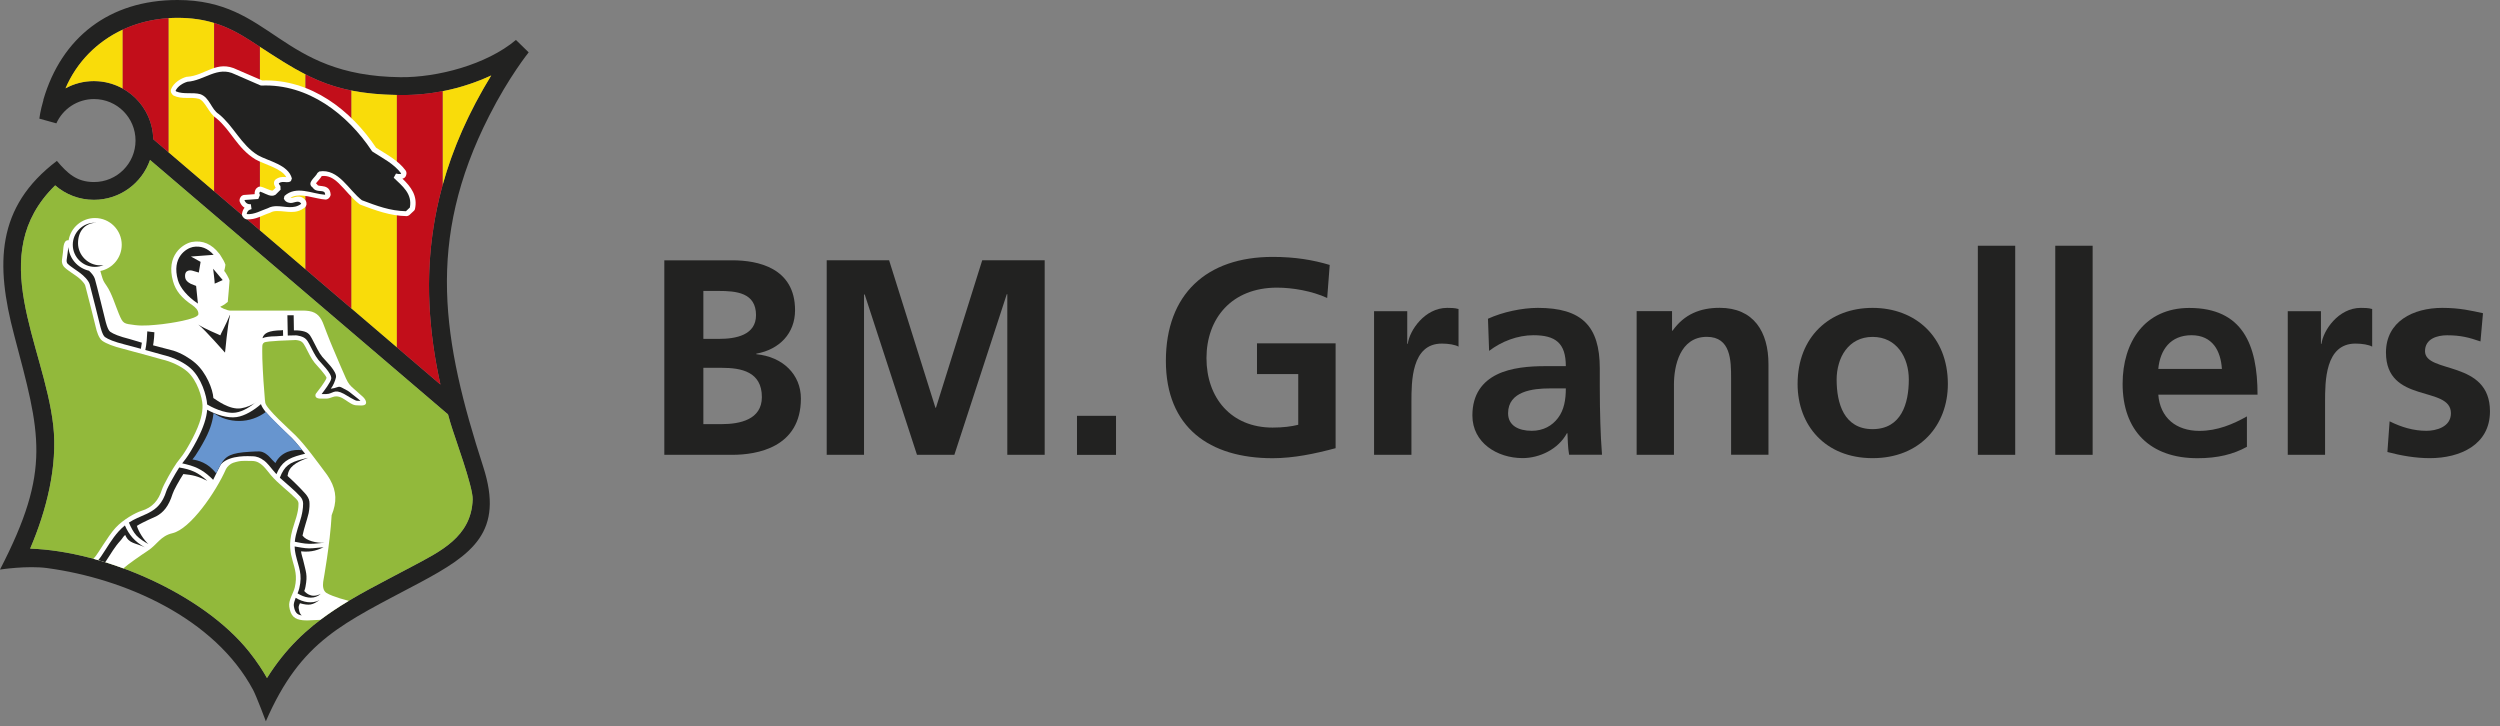 <svg width="179" height="52" viewBox="0 0 179 52" fill="none" xmlns="http://www.w3.org/2000/svg">
<rect x="0" y="0" width="179" height="52" fill="#808080" stroke="none"/>
<path fill-rule="evenodd" clip-rule="evenodd" d="M50.361 26.336H51.677C53.075 26.336 54.55 26.614 54.55 28.431C54.55 30.047 52.972 30.367 51.677 30.367H50.361V26.336ZM50.361 20.831H51.438C52.716 20.831 54.131 20.95 54.131 22.566C54.131 24.002 52.673 24.263 51.498 24.263H50.361V20.831ZM47.565 32.565H52.434C54.191 32.565 57.345 32.047 57.345 28.534C57.345 26.815 56.046 25.541 54.152 25.362V25.323C55.811 25.024 56.926 23.866 56.926 22.211C56.926 19.159 54.233 18.638 52.434 18.638H47.565V32.569V32.565Z" fill="#222221"/>
<path fill-rule="evenodd" clip-rule="evenodd" d="M59.192 32.565H61.864V21.108L61.907 21.066L65.656 32.565H68.332L72.085 21.066H72.123V32.565H74.799V18.633H70.328L67.015 29.192H66.976L63.659 18.633H59.192V32.565Z" fill="#222221"/>
<path d="M79.907 29.773H77.112V32.569H79.907V29.773Z" fill="#222221"/>
<path fill-rule="evenodd" clip-rule="evenodd" d="M95.211 18.971C94.014 18.612 92.736 18.394 91.12 18.394C86.388 18.394 83.477 21.07 83.477 25.84C83.477 30.611 86.61 32.808 91.12 32.808C92.616 32.808 94.155 32.488 95.63 32.09V24.584H90V26.781H92.954V30.414C92.475 30.534 91.877 30.615 91.116 30.615C88.141 30.615 86.384 28.478 86.384 25.644C86.384 22.81 88.179 20.595 91.432 20.595C92.552 20.595 93.946 20.835 95.027 21.335L95.207 18.98L95.211 18.971Z" fill="#222221"/>
<path fill-rule="evenodd" clip-rule="evenodd" d="M98.383 32.564H101.059V28.79C101.059 27.311 101.059 24.601 103.235 24.601C103.713 24.601 104.192 24.682 104.431 24.819V22.125C104.154 22.044 103.871 22.044 103.611 22.044C102.016 22.044 100.918 23.66 100.798 24.618H100.759V22.284H98.383V32.564Z" fill="#222221"/>
<path fill-rule="evenodd" clip-rule="evenodd" d="M106.62 25.122C107.518 24.442 108.655 24.002 109.796 24.002C111.374 24.002 112.113 24.562 112.113 26.216H110.634C109.514 26.216 108.198 26.315 107.18 26.815C106.163 27.315 105.423 28.213 105.423 29.747C105.423 31.705 107.201 32.8 109.018 32.8C110.237 32.8 111.575 32.163 112.19 31.021H112.229C112.25 31.342 112.25 32.022 112.348 32.56H114.704C114.644 31.761 114.605 31.043 114.584 30.265C114.563 29.508 114.545 28.726 114.545 27.691V26.375C114.545 23.34 113.246 22.044 110.113 22.044C108.976 22.044 107.578 22.343 106.539 22.822L106.62 25.118V25.122ZM107.979 29.589C107.979 28.012 109.758 27.811 110.955 27.811H112.113C112.113 28.61 111.993 29.35 111.553 29.927C111.134 30.487 110.493 30.846 109.677 30.846C108.719 30.846 107.979 30.465 107.979 29.589Z" fill="#222221"/>
<path fill-rule="evenodd" clip-rule="evenodd" d="M117.179 32.565H119.855V27.533C119.855 26.217 120.274 24.118 122.21 24.118C123.928 24.118 123.946 25.815 123.946 27.072V32.56H126.622V26.071C126.622 23.759 125.566 22.04 123.129 22.04C121.731 22.04 120.594 22.498 119.756 23.677H119.718V22.279H117.183V32.56L117.179 32.565Z" fill="#222221"/>
<path fill-rule="evenodd" clip-rule="evenodd" d="M128.708 27.495C128.708 30.448 130.683 32.804 134.077 32.804C137.471 32.804 139.467 30.448 139.467 27.495C139.467 24.101 137.133 22.044 134.077 22.044C131.02 22.044 128.708 24.101 128.708 27.495ZM131.503 27.174C131.503 25.635 132.341 24.122 134.077 24.122C135.812 24.122 136.671 25.601 136.671 27.174C136.671 28.892 136.133 30.726 134.077 30.726C132.021 30.726 131.503 28.871 131.503 27.174Z" fill="#222221"/>
<path d="M144.289 17.595H141.613V32.565H144.289V17.595Z" fill="#222221"/>
<path d="M149.833 17.595H147.157V32.565H149.833V17.595Z" fill="#222221"/>
<path fill-rule="evenodd" clip-rule="evenodd" d="M154.535 26.418C154.655 25.041 155.412 24.002 156.912 24.002C158.413 24.002 159.007 25.122 159.088 26.418H154.535ZM160.883 29.812C159.887 30.372 158.767 30.851 157.472 30.851C155.814 30.851 154.659 29.91 154.535 28.256H161.64C161.64 24.665 160.563 22.049 156.75 22.049C153.557 22.049 151.979 24.503 151.979 27.478C151.979 30.851 153.954 32.808 157.348 32.808C158.785 32.808 159.905 32.53 160.879 31.992V29.816L160.883 29.812Z" fill="#222221"/>
<path fill-rule="evenodd" clip-rule="evenodd" d="M163.799 32.564H166.475V28.79C166.475 27.311 166.475 24.601 168.651 24.601C169.129 24.601 169.608 24.682 169.848 24.819V22.125C169.57 22.044 169.288 22.044 169.031 22.044C167.432 22.044 166.338 23.66 166.218 24.618H166.18V22.284H163.803V32.564H163.799Z" fill="#222221"/>
<path fill-rule="evenodd" clip-rule="evenodd" d="M177.781 22.425C176.944 22.245 176.123 22.044 174.866 22.044C172.771 22.044 170.835 23.023 170.835 25.238C170.835 28.952 175.486 27.572 175.486 29.589C175.486 30.585 174.409 30.846 173.729 30.846C172.81 30.846 171.934 30.585 171.096 30.166L170.938 32.364C171.917 32.624 172.955 32.804 173.973 32.804C176.148 32.804 178.282 31.846 178.282 29.452C178.282 25.742 173.631 26.776 173.631 25.143C173.631 24.263 174.49 24.006 175.208 24.006C176.187 24.006 176.785 24.165 177.602 24.447L177.781 22.429V22.425Z" fill="#222221"/>
<path d="M3.103 7.147C4.399 2.693 7.823 0 12.704 0C19.484 0 19.959 5.433 28.675 5.527C31.299 5.557 34.835 4.634 36.942 2.86L37.853 3.749C37.853 3.749 36.45 5.484 35.023 8.297C30.462 17.261 31.684 24.4 34.6 33.424C36.104 38.084 33.843 39.695 30.06 41.717C24.541 44.658 21.583 45.804 19.035 51.643C19.035 51.643 18.373 49.873 18.125 49.403C15.372 44.248 8.926 41.422 3.373 40.674C1.936 40.482 0 40.781 0 40.781C3.719 33.591 2.885 31.073 1.009 23.973C-0.329 18.916 -0.278 14.812 4.074 11.52C4.818 12.397 5.476 13.034 6.733 13.034C8.374 13.034 9.704 11.704 9.704 10.063C9.704 8.421 8.374 7.092 6.733 7.092C5.531 7.092 4.497 7.806 4.035 8.832L2.817 8.494C2.817 8.494 2.877 7.955 3.112 7.152L3.103 7.147ZM10.742 11.452C10.165 13.115 8.584 14.307 6.728 14.307C5.664 14.307 4.694 13.918 3.95 13.273C-1.133 18.244 3.159 24.657 3.813 30.462C4.142 33.381 3.313 36.596 2.159 39.28C7.455 39.46 14.513 42.499 17.834 46.659C18.407 47.377 18.826 48.031 19.117 48.548C21.741 44.342 25.319 42.794 29.457 40.584C31.509 39.49 33.753 38.451 33.843 35.758C33.873 34.847 32.544 31.274 32.257 30.303C32.197 30.094 32.133 29.88 32.078 29.671L10.742 11.452ZM4.689 6.327C5.292 5.997 5.985 5.809 6.724 5.809C9.041 5.809 10.926 7.665 10.973 9.969L31.535 27.534C29.791 19.681 30.765 12.606 35.172 5.403C33.604 6.13 31.372 6.835 28.662 6.805C23.549 6.75 21.745 5.386 17.911 2.898C16.244 1.817 14.769 1.278 12.709 1.278C9.062 1.278 6.006 3.249 4.694 6.327H4.689Z" fill="#222221"/>
<path d="M10.742 11.452C10.165 13.115 8.584 14.308 6.728 14.308C5.664 14.308 4.694 13.919 3.95 13.273C-1.133 18.245 3.159 24.657 3.813 30.462C4.142 33.382 3.313 36.596 2.159 39.281C7.455 39.46 14.513 42.499 17.834 46.659C18.407 47.377 18.826 48.031 19.117 48.548C21.741 44.342 25.319 42.794 29.457 40.584C31.509 39.49 33.753 38.451 33.843 35.758C33.873 34.848 32.544 31.274 32.257 30.304C32.197 30.094 32.133 29.881 32.078 29.671L10.742 11.452Z" fill="#92B93B"/>
<path d="M31.689 6.532C33.061 6.267 34.236 5.839 35.172 5.403C33.565 8.024 32.415 10.631 31.689 13.264V6.532ZM25.148 6.481C26.089 6.669 27.153 6.78 28.418 6.801V24.866L25.148 22.07V6.481ZM18.604 3.351C19.818 4.142 20.844 4.805 21.874 5.331V19.279L18.604 16.483V3.351ZM12.059 1.3C12.273 1.287 12.486 1.278 12.704 1.278C13.683 1.278 14.534 1.402 15.329 1.646V13.692L12.059 10.896V1.3ZM4.689 6.327C5.493 4.446 6.946 2.98 8.789 2.12V6.339C8.178 6.002 7.477 5.805 6.728 5.805C5.98 5.805 5.296 5.993 4.694 6.322L4.689 6.327Z" fill="#F9DC0A"/>
<path d="M31.689 6.532V13.264C30.415 17.86 30.427 22.541 31.535 27.533L28.418 24.87V6.801H28.662C29.752 6.818 30.765 6.707 31.689 6.527V6.532Z" fill="#C20E1A"/>
<path d="M25.148 6.481V22.075L21.878 19.279V5.331C22.891 5.848 23.917 6.233 25.148 6.481Z" fill="#C20E1A"/>
<path d="M18.604 3.351V16.483L15.333 13.688V1.646C16.214 1.915 17.035 2.334 17.911 2.898L18.608 3.351H18.604Z" fill="#C20E1A"/>
<path d="M12.059 1.3V10.896L10.973 9.969C10.939 8.408 10.067 7.053 8.789 6.344V2.12C9.781 1.659 10.883 1.377 12.059 1.3Z" fill="#C20E1A"/>
<path d="M18.971 28.654L18.993 28.833C19.057 29.273 20.771 30.782 21.156 31.171C21.895 31.911 22.741 33.095 23.383 33.95C23.383 33.95 23.498 34.104 23.631 34.335C24.109 35.185 24.122 35.968 23.746 36.887C23.631 38.956 23.156 41.563 23.156 41.563C23.156 41.563 23.148 41.61 23.139 41.674C23.105 41.939 23.122 42.298 23.378 42.457C23.596 42.593 23.994 42.734 24.349 42.846C24.52 42.897 24.763 42.965 24.973 43.021C24.268 43.444 23.588 43.889 22.938 44.38L21.985 44.423C21.985 44.423 21.848 44.423 21.69 44.41C21.074 44.355 20.805 44.085 20.711 43.435C20.643 42.974 21.002 42.504 21.108 42.05C21.485 40.439 20.373 39.977 20.933 37.943C21.108 37.31 21.374 36.741 21.374 36.062C21.374 35.891 21.275 35.792 21.164 35.681C20.591 35.108 19.92 34.638 19.394 34.018C19.035 33.595 18.689 33.005 18.056 33.005C17.424 33.005 17.274 32.95 16.689 33.138C16.505 33.197 16.261 33.411 16.18 33.587C15.457 35.228 13.636 37.878 12.345 38.178C11.486 38.374 11.234 39.015 10.593 39.426C10.131 39.725 9.075 40.469 8.908 40.636L8.844 40.7C8.126 40.435 7.404 40.204 6.681 40.007L6.724 39.969C6.869 39.836 7.246 39.225 7.361 39.05C7.647 38.609 7.985 38.109 8.259 37.806C8.814 37.194 9.725 36.699 10.123 36.579C10.918 36.34 11.354 35.822 11.597 35.048C11.696 34.728 12.371 33.531 12.653 33.142C12.927 32.761 13.162 32.582 13.782 31.394C14.38 30.248 14.517 29.543 14.5 29.008C14.483 28.465 14.124 27.23 13.414 26.606C12.957 26.204 12.204 25.871 11.606 25.738C11.606 25.738 9.43 25.131 8.84 24.982C8.105 24.798 7.613 24.605 7.327 24.404C7.075 24.225 6.921 23.721 6.857 23.425C6.857 23.425 6.194 20.745 6.104 20.45C6.036 20.237 5.732 19.963 5.549 19.826L5.425 19.736L5.083 19.501C4.92 19.386 4.749 19.27 4.608 19.129L4.557 19.07C4.459 18.95 4.407 18.736 4.441 18.582L4.51 18.052C4.54 17.821 4.518 17.244 4.843 17.201C4.865 17.201 4.89 17.201 4.912 17.201C5.066 16.3 5.852 15.611 6.801 15.611C7.861 15.611 8.716 16.471 8.716 17.526C8.716 18.454 8.058 19.228 7.186 19.403L7.254 19.651C7.387 20.104 7.4 20.125 7.63 20.459C7.998 20.989 8.254 21.852 8.507 22.459C8.819 23.207 8.849 23.165 9.665 23.276C10.264 23.357 11.003 23.276 11.606 23.212C12.068 23.16 14.154 22.861 14.205 22.502C14.226 22.19 13.948 21.985 13.794 21.865C12.991 21.331 12.581 20.814 12.392 20.151C11.858 18.283 13.089 17.462 13.73 17.326C14.513 17.18 15.167 17.484 15.68 18.142C15.727 18.189 15.769 18.253 15.812 18.33C15.966 18.569 16.056 18.715 16.141 18.954C16.141 18.954 16.111 19.219 16.052 19.395C16.141 19.48 16.402 19.929 16.436 20.087C16.445 20.138 16.308 21.579 16.308 21.617C16.308 21.617 16.005 21.874 15.787 21.951C15.701 21.981 16.261 22.246 16.505 22.241H21.81C21.81 22.241 21.955 22.241 22.134 22.271C22.729 22.37 22.989 22.733 23.182 23.272C23.182 23.272 23.596 24.37 23.819 24.883C23.93 25.14 24.165 25.7 24.4 26.247C25.076 27.807 24.845 27.367 25.982 28.41C26.221 28.632 26.384 29.013 25.909 29.034C25.806 29.038 25.67 29.021 25.537 29.021C24.973 29.021 24.498 28.183 23.836 28.423C23.678 28.478 23.524 28.542 23.357 28.542H23.084C22.913 28.547 22.566 28.555 22.583 28.294C22.588 28.213 22.643 28.153 22.643 28.153C22.643 28.153 22.818 27.931 23.006 27.675C23.075 27.576 23.361 27.174 23.378 27.063C23.4 26.918 22.617 26.084 22.528 25.977C22.258 25.64 22.066 25.212 21.865 24.828C21.686 24.494 21.583 24.387 21.181 24.345C20.861 24.362 19.07 24.404 18.907 24.528C18.792 24.614 18.779 24.699 18.779 24.87C18.779 24.96 18.77 25.238 18.783 25.678C18.813 26.606 18.907 28.021 18.967 28.624V28.658L18.971 28.654Z" fill="white"/>
<path d="M18.881 32.963C18.659 32.787 18.394 32.668 18.056 32.668C17.885 32.668 16.492 32.552 15.855 33.206C15.722 33.343 15.44 34.023 15.261 34.356C14.684 33.775 14.179 33.446 13.324 33.241C13.222 33.215 13.128 33.194 13.046 33.176C13.213 32.963 13.384 32.762 13.658 32.304L13.871 31.937C13.936 31.817 14.008 31.689 14.085 31.544C14.59 30.577 14.79 29.889 14.833 29.338C15.444 29.68 16.295 29.962 16.945 29.863C17.531 29.778 18.193 29.368 18.685 28.936C18.86 29.556 20.403 30.885 20.899 31.372L21.083 31.569L21.156 31.65C21.352 31.877 21.596 32.176 21.848 32.488C21.758 32.51 21.651 32.535 21.536 32.565C20.617 32.813 20.155 33.082 19.792 33.954C19.604 33.754 19.433 33.523 19.253 33.313C19.185 33.236 19.116 33.159 19.061 33.108L18.89 32.958L18.881 32.963Z" fill="#222221"/>
<path d="M18.552 32.321C18.369 32.321 18.193 32.326 17.881 32.347C16.539 32.428 16.167 32.629 15.804 33.262C15.628 33.565 15.479 33.903 15.479 33.903C14.893 33.112 14.145 32.954 13.777 32.898C13.944 32.685 13.995 32.638 14.269 32.18L14.483 31.813C14.547 31.693 14.62 31.565 14.697 31.419C15.107 30.637 15.235 30.06 15.295 29.568C15.808 29.945 16.445 30.141 17.133 30.141C17.821 30.141 18.509 29.898 19.035 29.496C20.121 30.671 21.177 31.539 21.634 32.236C21.01 32.146 20.117 32.334 19.719 33.155C19.531 32.954 19.471 32.92 19.288 32.706C19.219 32.629 18.907 32.326 18.561 32.321H18.552Z" fill="#6795CF"/>
<path fill-rule="evenodd" clip-rule="evenodd" d="M15.261 19.241L15.945 20.053L15.372 20.309C15.389 20.262 15.261 19.241 15.261 19.241Z" fill="#222221"/>
<path fill-rule="evenodd" clip-rule="evenodd" d="M13.662 18.364L14.363 18.749L14.235 19.514L13.748 19.373C13.748 19.373 13.17 19.228 13.26 19.878C13.299 20.173 13.692 20.335 13.692 20.335L14.042 20.472L14.171 21.737C13.414 21.233 12.897 20.609 12.739 20.057C12.277 18.437 13.316 17.792 13.803 17.685C14.38 17.578 14.867 17.77 15.295 18.245L13.658 18.369L13.662 18.364Z" fill="#222221"/>
<path d="M6.797 15.945C6.827 15.945 6.852 15.945 6.878 15.945C6.057 15.983 5.587 16.569 5.587 17.415C5.587 18.262 6.297 18.997 7.169 18.997C7.254 18.997 7.34 18.993 7.417 18.98C7.224 19.061 7.015 19.108 6.792 19.108C5.916 19.108 5.211 18.398 5.211 17.526C5.211 16.654 5.92 15.945 6.792 15.945H6.797Z" fill="#222221"/>
<path d="M10.084 24.973C9.605 24.841 9.144 24.717 8.917 24.661C8.186 24.477 7.75 24.298 7.519 24.135C7.327 23.999 7.186 23.383 7.177 23.349C7.177 23.349 6.51 20.647 6.421 20.352C6.327 20.057 5.997 19.745 5.749 19.557L5.617 19.459L5.279 19.224C5.134 19.121 4.976 19.018 4.813 18.852C4.779 18.783 4.771 18.728 4.771 18.694V18.634C4.771 18.634 4.848 18.01 4.895 17.693C4.967 18.518 5.561 19.194 6.374 19.386C6.557 19.557 6.733 19.767 6.793 19.968C6.887 20.262 7.549 22.964 7.549 22.964C7.558 22.998 7.699 23.614 7.887 23.751C8.118 23.917 8.554 24.093 9.285 24.276C9.481 24.328 9.768 24.426 10.157 24.537C10.135 24.704 10.11 24.854 10.088 24.969L10.084 24.973Z" fill="#222221"/>
<path d="M16.449 22.571H16.475C16.282 23.259 16.124 25.264 16.111 25.247C16.094 25.247 14.731 23.652 14.196 23.238C14.697 23.571 15.727 23.973 15.774 24.011C15.774 23.96 16.244 23.114 16.449 22.571ZM18.309 28.808C17.954 29.098 17.419 29.457 16.889 29.539C16.06 29.663 15.043 29.085 14.833 28.962C14.799 28.346 14.419 27.046 13.636 26.358C13.226 25.999 12.632 25.7 12.068 25.52C12.068 25.52 11.986 25.499 11.837 25.456L11.691 25.418L10.405 25.059C10.439 24.892 10.482 24.657 10.503 24.396C10.52 24.144 10.537 23.9 10.546 23.725C10.695 23.751 10.871 23.768 11.054 23.789C11.054 23.9 11.046 24.02 11.033 24.161C10.999 24.477 10.995 24.558 10.96 24.725L12.427 25.11C12.991 25.29 13.585 25.644 13.995 26.003C14.778 26.692 15.244 27.88 15.278 28.5C15.487 28.624 16.423 29.363 17.253 29.235C17.689 29.167 18.039 28.996 18.313 28.812L18.309 28.808ZM20.262 23.635L20.271 24.041L19.788 24.076C19.288 24.084 18.98 24.127 18.792 24.217C18.89 23.853 19.223 23.665 20.168 23.648L20.266 23.635H20.262Z" fill="#222221"/>
<path d="M20.57 22.575H21.027L21.044 23.657C21.404 23.644 21.634 23.691 21.797 23.738C22.186 23.853 22.267 24.131 22.442 24.452C22.635 24.815 22.814 25.23 23.075 25.55C23.271 25.798 24.152 26.602 24.054 27.025C23.994 27.281 23.861 27.606 23.686 27.833L23.943 27.786C24.122 27.739 24.195 27.696 24.267 27.692C24.37 27.683 24.481 27.752 24.904 27.983C25.011 28.038 25.383 28.367 25.64 28.555C25.7 28.607 25.755 28.658 25.811 28.705C25.73 28.705 25.636 28.692 25.546 28.692C25.417 28.692 24.776 28.282 24.627 28.201C23.9 27.807 23.84 28.213 23.366 28.213H23.088H23.028C23.203 27.987 23.678 27.371 23.716 27.11C23.767 26.738 22.998 26.016 22.797 25.768C22.541 25.448 22.357 25.033 22.164 24.67C21.989 24.345 21.891 24.182 21.502 24.067C21.339 24.02 21.194 24.011 21.194 24.011C21.194 24.011 20.963 24.011 20.604 24.024L20.578 22.575H20.57Z" fill="#222221"/>
<path d="M12.828 33.471C13.675 33.612 14.175 33.817 14.842 34.425C14.111 34.078 13.812 34.014 13.128 33.941C12.824 34.412 12.431 35.117 12.358 35.361C12.076 36.258 11.696 36.699 11.178 36.972C11.178 36.972 10.195 37.395 9.802 37.652C9.905 38.041 10.298 38.669 10.631 38.96C10.328 38.793 9.999 38.584 9.768 38.34C9.558 38.118 9.37 37.75 9.229 37.417C9.622 37.16 10.011 37.015 10.375 36.848C10.375 36.848 10.456 36.814 10.529 36.78C10.601 36.746 10.678 36.703 10.678 36.703C11.195 36.429 11.636 36.049 11.914 35.151C11.991 34.907 12.525 33.941 12.833 33.471H12.828Z" fill="#222221"/>
<path d="M21.587 36.925C21.587 36.925 21.604 36.857 21.626 36.767C21.643 36.681 21.656 36.6 21.656 36.6C21.686 36.425 21.703 36.245 21.703 36.057C21.703 35.869 21.626 35.694 21.497 35.549C21.108 35.113 20.497 34.625 20.036 34.206C20.373 33.33 20.754 33.116 21.613 32.885C21.797 32.834 21.959 32.8 22.066 32.779C21.143 33.108 20.672 33.428 20.587 34.078C21.044 34.493 21.48 34.92 21.869 35.356C21.998 35.502 22.13 35.707 22.152 35.908C22.173 36.113 22.169 36.369 22.1 36.737C21.946 37.37 21.801 37.694 21.66 38.349C21.929 38.72 22.647 38.891 23.224 38.861C22.942 38.879 22.583 38.943 22.147 38.938C21.72 38.93 21.365 38.832 21.108 38.789C21.168 38.13 21.433 37.562 21.592 36.929L21.587 36.925Z" fill="#222221"/>
<path fill-rule="evenodd" clip-rule="evenodd" d="M22.126 39.264C22.472 39.264 22.823 39.2 23.169 39.187C22.81 39.345 22.352 39.563 21.553 39.477C21.57 39.648 21.698 40.067 21.698 40.067C21.912 40.999 22.032 41.145 21.874 42C21.852 42.106 21.84 42.188 21.784 42.32C21.831 42.35 22.229 42.906 22.968 42.517C22.549 42.91 21.976 42.829 21.515 42.602C21.429 42.56 21.357 42.521 21.305 42.487C21.357 42.354 21.404 42.23 21.429 42.123C21.673 41.085 21.386 40.653 21.173 39.721C21.173 39.721 21.151 39.61 21.139 39.542C21.126 39.469 21.113 39.375 21.113 39.375C21.104 39.289 21.1 39.208 21.096 39.127C21.438 39.182 21.78 39.26 22.13 39.264H22.126Z" fill="#222221"/>
<path d="M7.532 40.255C7.365 40.204 7.199 40.153 7.032 40.105C7.105 40.024 7.173 39.934 7.241 39.836C7.652 39.233 8.015 38.571 8.507 38.032C8.652 37.874 8.797 37.737 8.943 37.622C9.238 38.301 9.635 38.767 10.362 39.186C9.682 38.853 9.242 38.943 8.964 38.301C8.819 38.417 8.789 38.524 8.643 38.686C8.152 39.229 7.981 39.597 7.571 40.2L7.528 40.259L7.532 40.255Z" fill="#222221"/>
<path d="M21.173 42.803C21.698 43.123 22.34 43.256 22.878 42.965C22.391 43.312 22.143 43.38 21.476 43.192C21.386 43.393 21.369 43.435 21.391 43.577C21.433 43.85 21.497 43.991 21.609 44.064C21.279 44.017 21.108 43.859 21.036 43.376C21.015 43.235 21.087 43.021 21.173 42.794V42.803Z" fill="#222221"/>
<path d="M17.496 14.863C17.364 14.782 17.248 14.65 17.167 14.444L17.154 14.384V14.303L17.172 14.218L17.227 14.111L17.274 14.051L17.343 14L17.441 13.961L18.236 13.902C18.223 13.795 18.24 13.671 18.313 13.542L18.356 13.491L18.45 13.414L18.501 13.384L18.548 13.367L18.616 13.359C18.86 13.371 19.386 13.692 19.535 13.641L19.736 13.44C19.694 13.376 19.659 13.299 19.63 13.213L19.621 13.171V13.115V13.055L19.642 12.97L19.702 12.876C19.971 12.653 20.228 12.662 20.407 12.675L20.497 12.683C20.172 12.059 18.881 11.751 18.291 11.414C16.975 10.61 16.547 9.332 15.479 8.456C14.953 8.126 14.697 7.233 14.239 7.075C13.628 6.917 13.055 7.139 12.427 6.844L12.358 6.788L12.268 6.664L12.239 6.592L12.226 6.511L12.234 6.416C12.427 5.908 12.97 5.604 13.363 5.497H13.401C14.701 5.42 15.513 4.253 16.992 4.993L18.775 5.762C22.259 5.638 25.152 7.917 26.927 10.576C27.679 11.059 28.512 11.478 29.051 12.217L29.081 12.277L29.102 12.363V12.457L29.068 12.581L29.03 12.653L28.97 12.722L28.88 12.773L28.812 12.79C29.436 13.38 29.923 14.038 29.709 14.983L29.658 15.073L29.316 15.393L29.273 15.423L29.201 15.457L29.119 15.475C27.918 15.453 26.896 15.064 25.789 14.65L25.747 14.624C25.174 14.197 24.764 13.611 24.255 13.123C23.874 12.76 23.515 12.551 23.037 12.606C22.934 12.786 22.78 12.923 22.656 13.085L22.622 13.132L22.66 13.158L22.724 13.226C22.75 13.277 22.788 13.294 22.908 13.307L23.062 13.324C23.293 13.35 23.639 13.431 23.673 13.91V13.966L23.648 14.038L23.614 14.107L23.541 14.192L23.485 14.235L23.417 14.269L23.327 14.29C22.575 14.252 21.476 13.743 20.801 14.158L20.835 14.166C20.98 14.222 21.485 13.812 21.891 14.367L21.912 14.415L21.934 14.479L21.942 14.551V14.654L21.921 14.714L21.891 14.778L21.84 14.846C21.168 15.38 20.561 15.107 19.835 15.111C19.655 15.111 19.506 15.141 19.369 15.218L19.335 15.235C18.753 15.423 18.317 15.744 17.667 15.705L17.612 15.693L17.544 15.667L17.479 15.624L17.402 15.543L17.364 15.487L17.334 15.415L17.325 15.325C17.355 15.116 17.424 14.97 17.518 14.863H17.496Z" fill="white"/>
<path d="M17.522 14.307L17.505 14.342C17.612 14.585 17.774 14.628 17.962 14.624L18.009 14.974L17.954 14.991C17.817 15.034 17.706 15.098 17.659 15.329C18.223 15.376 18.689 15.068 19.181 14.906C19.382 14.795 19.6 14.761 19.809 14.761C20.403 14.761 21.015 15 21.557 14.602V14.568C21.327 14.269 21.006 14.611 20.703 14.517C20.523 14.487 20.386 14.389 20.322 14.218L20.369 14.03C21.211 13.264 22.318 13.871 23.263 13.944L23.284 13.914C23.263 13.735 23.173 13.7 22.994 13.683L22.844 13.67C22.737 13.658 22.523 13.636 22.399 13.44C21.908 13.085 22.592 12.709 22.729 12.384L22.861 12.277C24.242 12.046 24.977 13.628 25.913 14.337C26.974 14.735 27.914 15.098 29.064 15.124L29.346 14.859C29.538 13.863 28.794 13.311 28.188 12.726L28.354 12.427C28.483 12.461 28.576 12.473 28.709 12.448L28.718 12.409C28.205 11.725 27.38 11.315 26.678 10.862L26.627 10.811C24.883 8.182 22.066 5.989 18.723 6.126L18.646 6.113L16.817 5.318C15.573 4.698 14.628 5.775 13.423 5.852C13.098 5.946 12.722 6.173 12.572 6.497L12.606 6.544C13.149 6.775 13.773 6.591 14.337 6.741C15.017 6.976 15.12 7.831 15.663 8.165C16.74 9.037 17.261 10.379 18.458 11.11C19.223 11.546 20.643 11.785 20.899 12.777L20.831 12.965C20.566 13.162 20.275 12.905 19.959 13.123C19.997 13.226 20.031 13.277 20.078 13.316L20.091 13.581L19.749 13.923L19.711 13.953C19.412 14.128 19.061 13.893 18.787 13.782C18.702 13.747 18.634 13.73 18.634 13.722L18.595 13.752C18.552 13.846 18.574 13.901 18.616 13.957L18.492 14.248L17.514 14.32L17.522 14.307Z" fill="#222221"/>
</svg>
